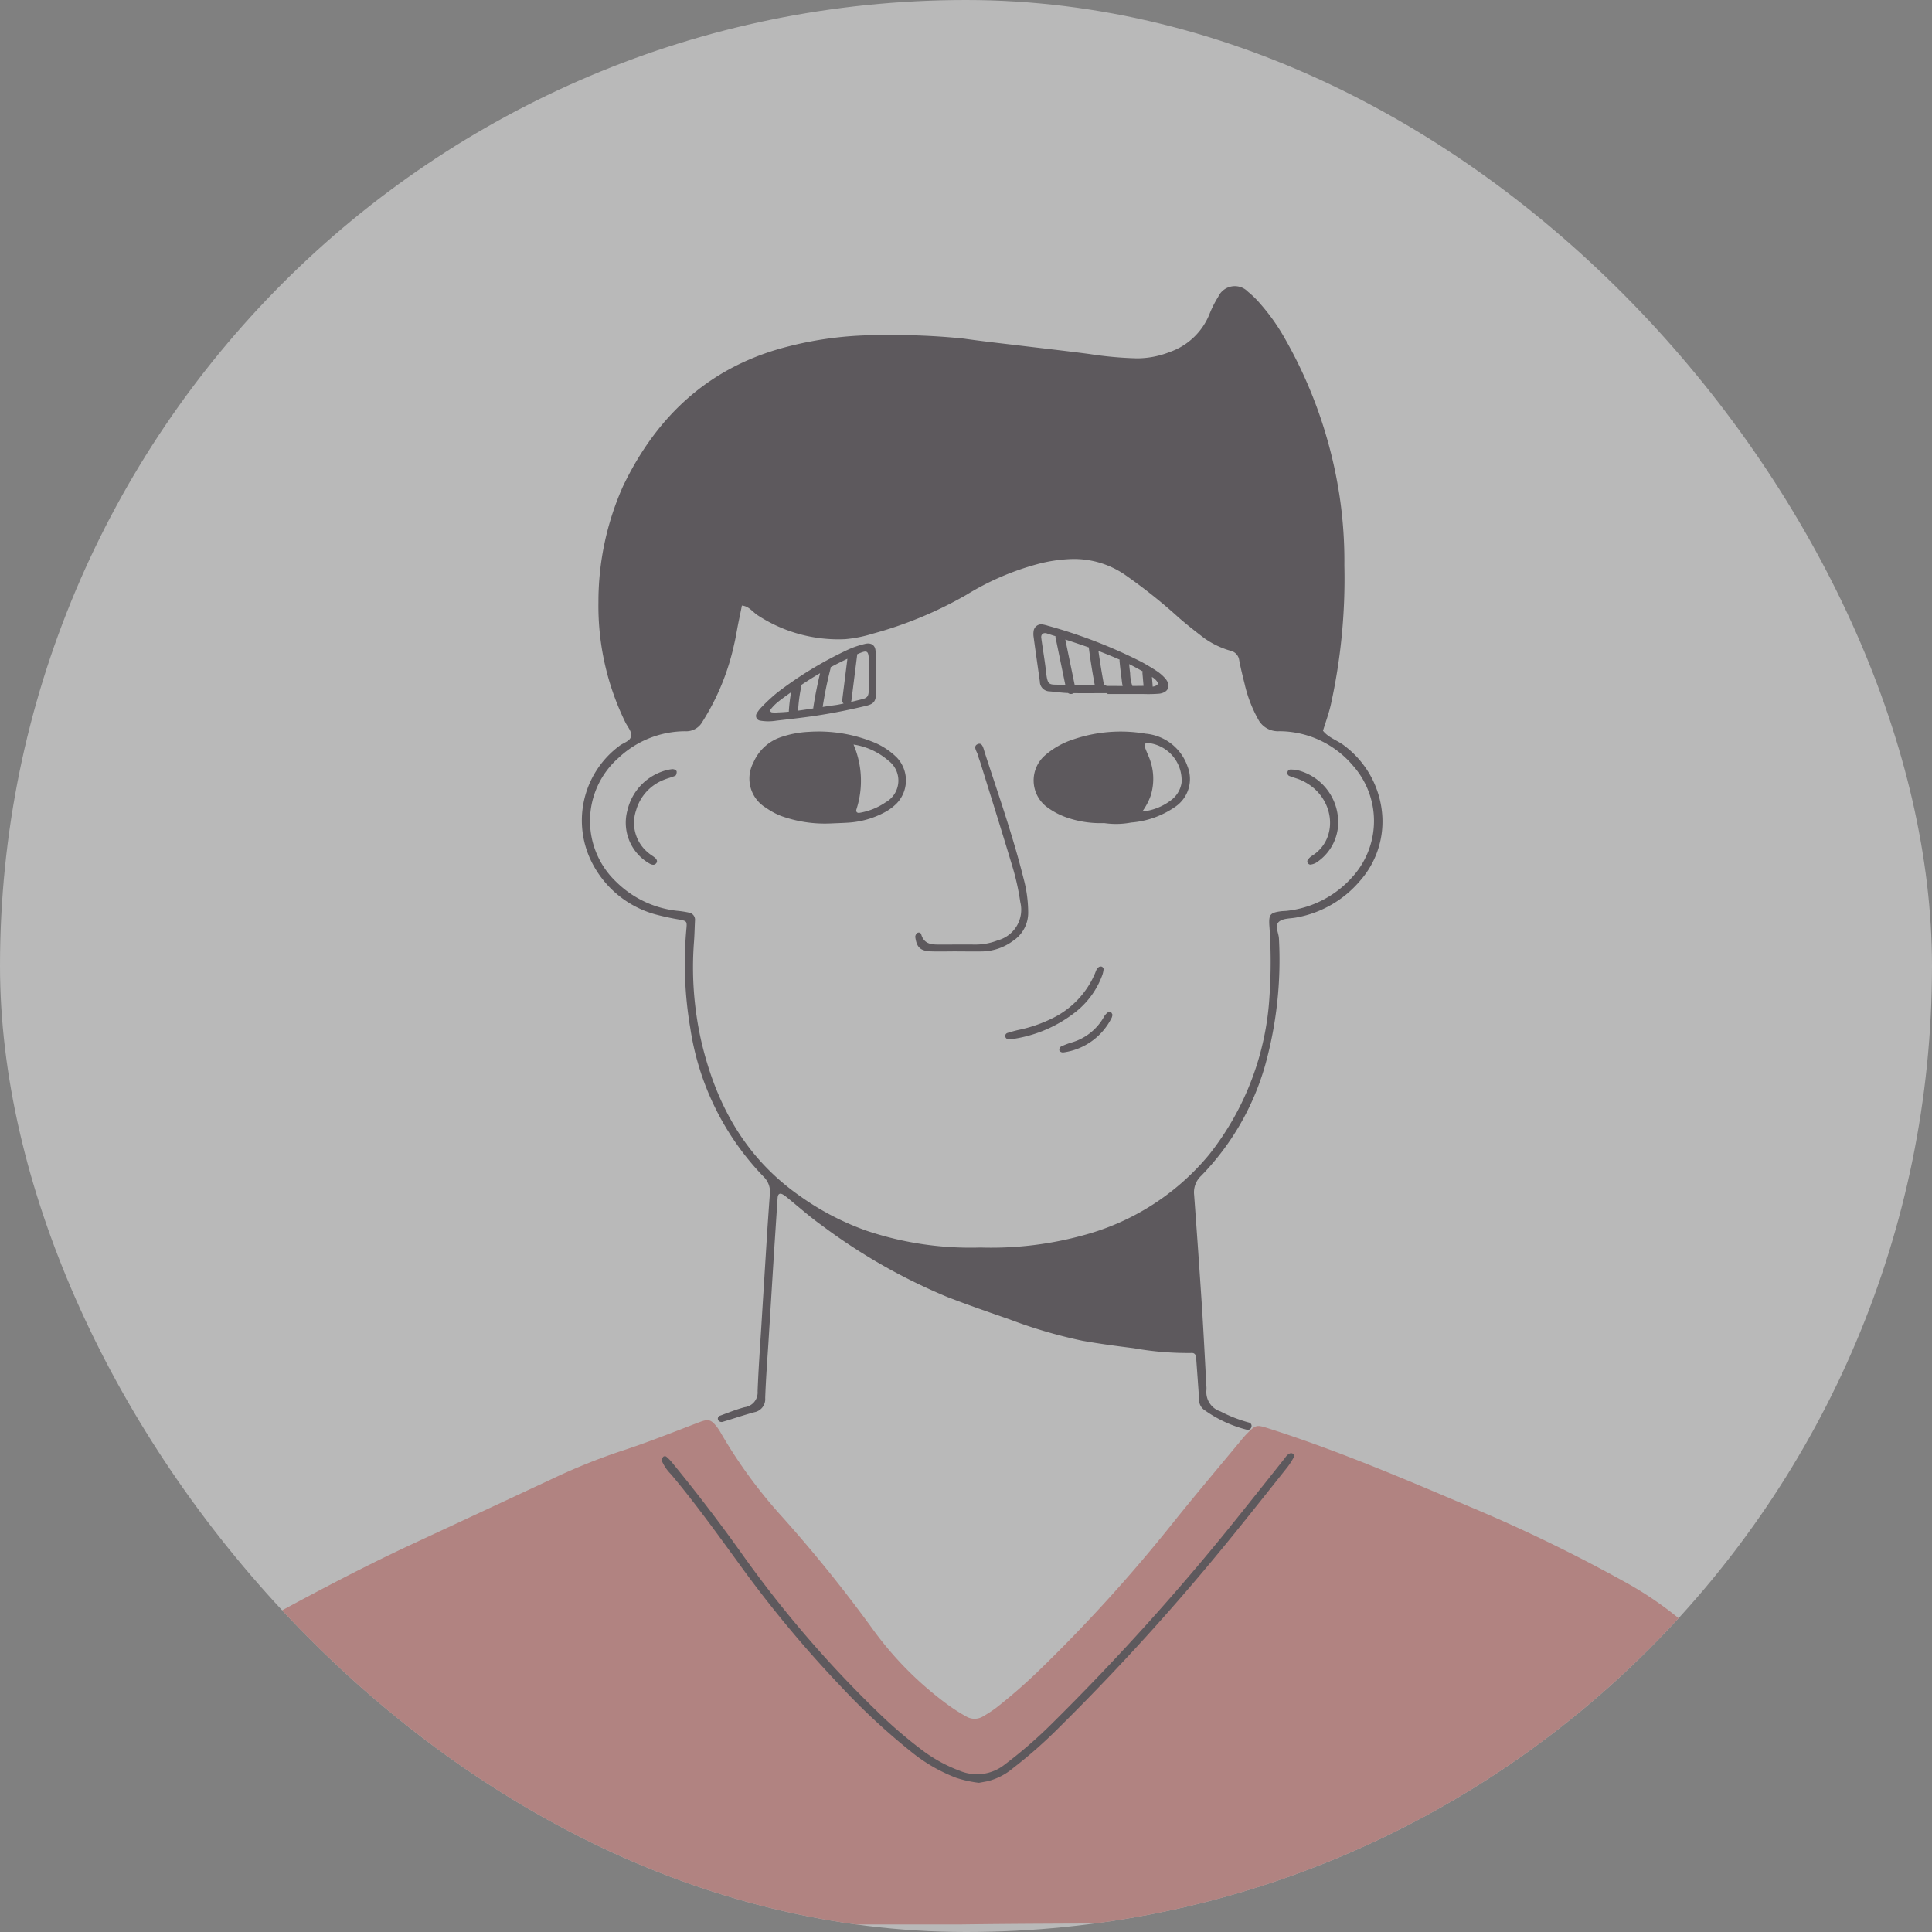 <svg xmlns="http://www.w3.org/2000/svg" xmlns:xlink="http://www.w3.org/1999/xlink" width="142" height="142" viewBox="0 0 142 142">
  <rect x="0" y="0" width="142" height="142" fill="#808080" stroke="none"/>
  <defs>
    <clipPath id="clip-path">
      <rect id="Rectangle_925" data-name="Rectangle 925" width="142" height="142" rx="71" transform="translate(168 425)" fill="#fff"/>
    </clipPath>
  </defs>
  <g id="Group_13272" data-name="Group 13272" transform="translate(-469 -425)" opacity="0.5">
    <rect id="Rectangle_924" data-name="Rectangle 924" width="142" height="142" rx="71" transform="translate(469 425)" fill="#f2f2f2"/>
    <g id="Mask_Group_6" data-name="Mask Group 6" transform="translate(301)" clip-path="url(#clip-path)">
      <g id="Group_13273" data-name="Group 13273" transform="translate(-106.254 161.969)">
        <g id="Group_13272-2" data-name="Group 13272" transform="translate(282.379 284.066)">
          <path id="Path_14985" data-name="Path 14985" d="M344.844,444.658q-22.658,0-45.316,0c-5.1,0-10.2.03-15.292.046-.337,0-.675.011-1.012-.005-.657-.034-.935-.383-.818-1.034s.227-1.329.392-1.982c.725-2.866,1.291-5.774,2.263-8.575a29.766,29.766,0,0,1,2.312-5.11,12.755,12.755,0,0,1,5.014-5.019c3.98-2.167,7.963-4.324,12.074-6.237q5.194-2.416,10.384-4.839a44.773,44.773,0,0,1,5.1-2.054c1.924-.626,3.8-1.378,5.687-2.1.7-.267.887-.212,1.335.367a4.07,4.07,0,0,1,.3.471,36.046,36.046,0,0,0,4.513,6.152,103.718,103.718,0,0,1,6.693,8.317,25.213,25.213,0,0,0,5.554,5.532,12.762,12.762,0,0,0,1.233.777,1.2,1.2,0,0,0,1.283-.023,9.146,9.146,0,0,0,.937-.615q1.592-1.25,3.052-2.655A114.694,114.694,0,0,0,360.575,415c1.619-2.015,3.291-3.989,4.94-5.98.119-.144.242-.287.373-.42.685-.689.7-.689,1.661-.383,5,1.6,9.822,3.647,14.644,5.7a115.424,115.424,0,0,1,11.32,5.473,26.41,26.41,0,0,1,4.878,3.4,19.094,19.094,0,0,1,4.31,5.842,52.161,52.161,0,0,1,4.624,14.734,2.943,2.943,0,0,1,.043.333.578.578,0,0,1-.571.688,9.255,9.255,0,0,1-1.121.042q-9.334.006-18.667.008c-5.66.008-11.32-.024-16.979.06C361.635,444.62,353.239,444.544,344.844,444.658Z" transform="translate(-282.379 -324.246)" fill="#e18581"/>
          <path id="Path_14986" data-name="Path 14986" d="M392.547,323.089a7.014,7.014,0,0,0-2.739-5.209c-.52-.425-1.2-.6-1.626-1.14.2-.648.432-1.275.58-1.93a43,43,0,0,0,.992-10.222,32.141,32.141,0,0,0-.351-5.081,33.466,33.466,0,0,0-4.082-11.7,14.851,14.851,0,0,0-1.761-2.463,6.673,6.673,0,0,0-.884-.864,1.343,1.343,0,0,0-2.193.364,7.834,7.834,0,0,0-.654,1.3,4.882,4.882,0,0,1-2.928,2.766,6.557,6.557,0,0,1-2.409.459,27.153,27.153,0,0,1-3.468-.317c-1.781-.236-3.569-.432-5.351-.648-1.3-.155-2.6-.3-3.9-.486a48.723,48.723,0,0,0-5.951-.25,26.423,26.423,0,0,0-6.9.816c-5.749,1.437-9.669,5.04-12.186,10.283a20.83,20.83,0,0,0-1.808,8.509,19.438,19.438,0,0,0,1.957,8.8c.155.337.472.675.452,1-.02.432-.567.533-.884.789a6.825,6.825,0,0,0-2.24,8.043,7.444,7.444,0,0,0,4.885,4.325,19,19,0,0,0,1.862.4c.445.094.479.135.439.6a28.191,28.191,0,0,0,.283,7.382,19.969,19.969,0,0,0,5.384,10.9,1.542,1.542,0,0,1,.459,1.309c-.067.9-.128,1.795-.189,2.692-.142,2.314-.29,4.629-.432,6.95-.1,1.606-.216,3.212-.277,4.824a1.089,1.089,0,0,1-.945,1.167c-.614.162-1.2.4-1.8.621a.233.233,0,0,0-.142.351.306.306,0,0,0,.283.115c.789-.229,1.565-.5,2.362-.715a.977.977,0,0,0,.8-1.046c.047-1.349.148-2.692.236-4.042.148-2.355.29-4.71.439-7.065.081-1.194.155-2.4.236-3.59.02-.324.175-.4.432-.236a2.568,2.568,0,0,1,.27.2c.843.681,1.653,1.41,2.537,2.038a42.58,42.58,0,0,0,9.251,5.276c1.5.58,3.016,1.107,4.541,1.633a35.584,35.584,0,0,0,5.378,1.579c1.248.223,2.517.391,3.772.547a22.412,22.412,0,0,0,4.251.351c.236-.013.317.162.331.358.074,1.012.148,2.017.216,3.03a.913.913,0,0,0,.351.776,9.225,9.225,0,0,0,3.138,1.471.266.266,0,0,0,.351-.182.253.253,0,0,0-.189-.344,10.454,10.454,0,0,1-2.085-.816,1.49,1.49,0,0,1-1.026-1.565,1.867,1.867,0,0,0-.007-.337c-.1-1.91-.2-3.819-.317-5.722q-.273-4.15-.58-8.293a1.653,1.653,0,0,1,.52-1.4,19.162,19.162,0,0,0,4.689-8.083,28.886,28.886,0,0,0,1.026-9.338c-.014-.432-.351-.972.02-1.268.317-.25.85-.209,1.289-.3a7.962,7.962,0,0,0,4.669-2.712A6.575,6.575,0,0,0,392.547,323.089Zm-2.1,4.278a7.528,7.528,0,0,1-4.838,2.6c-.182.027-.371.02-.56.047-.742.108-.857.236-.81,1.032a36.7,36.7,0,0,1,.013,5.169,20.673,20.673,0,0,1-4.44,11.68,18.021,18.021,0,0,1-9.21,5.917,25.522,25.522,0,0,1-7.591.911,23.935,23.935,0,0,1-8.374-1.235,19.769,19.769,0,0,1-4.946-2.584c-4.008-2.82-6.14-6.761-7.213-11.39a24.532,24.532,0,0,1-.526-7.26c.04-.526.047-1.053.074-1.572a.53.53,0,0,0-.439-.574,7.535,7.535,0,0,0-.884-.135,7.521,7.521,0,0,1-4.474-2.132,6.171,6.171,0,0,1,.169-9.1,7.185,7.185,0,0,1,4.892-1.964,1.358,1.358,0,0,0,1.275-.688A17.591,17.591,0,0,0,344.9,310.4c.115-.472.189-.958.283-1.437s.2-.951.29-1.424c.526.041.8.493,1.194.736a10.818,10.818,0,0,0,6.4,1.734,9.413,9.413,0,0,0,1.977-.391,29.064,29.064,0,0,0,6.93-2.868,19.758,19.758,0,0,1,5.135-2.233,11.007,11.007,0,0,1,2.652-.4,6.618,6.618,0,0,1,3.819,1.127,39.5,39.5,0,0,1,4.042,3.219c.594.513,1.215,1,1.842,1.478a6.362,6.362,0,0,0,1.916.918.819.819,0,0,1,.641.681c.108.587.256,1.174.4,1.754a9.81,9.81,0,0,0,1,2.611,1.64,1.64,0,0,0,1.552.87,7.118,7.118,0,0,1,5.425,2.544A6.124,6.124,0,0,1,390.449,327.367Z" transform="translate(-299.069 -284.066)" fill="#39323a"/>
          <path id="Path_14987" data-name="Path 14987" d="M365.726,435.414a8.782,8.782,0,0,1-1.663-.365,12.028,12.028,0,0,1-3.206-1.83,48.6,48.6,0,0,1-5.272-4.884,86.494,86.494,0,0,1-7.594-9.168c-1.59-2.179-3.163-4.369-4.9-6.434a3.21,3.21,0,0,1-.686-1.018c-.024-.073.064-.2.132-.277a.205.205,0,0,1,.2-.005,2.853,2.853,0,0,1,.393.388q2.638,3.214,5.06,6.6a83.5,83.5,0,0,0,10.073,11.764,34.541,34.541,0,0,0,3.323,2.853,10.913,10.913,0,0,0,2.751,1.5,3.274,3.274,0,0,0,3.287-.469,33.236,33.236,0,0,0,3.317-2.86A177.284,177.284,0,0,0,385.2,415.329q1.474-1.843,2.941-3.692c.138-.173.252-.381.483-.448a.243.243,0,0,1,.2.053c.046.042.1.149.074.188a5.879,5.879,0,0,1-.474.752c-1.445,1.818-2.886,3.64-4.353,5.44a172.733,172.733,0,0,1-12.455,13.728,34.794,34.794,0,0,1-3.368,2.973,4.678,4.678,0,0,1-1.88.972C366.149,435.339,365.928,435.376,365.726,435.414Z" transform="translate(-301.901 -325.413)" fill="#39323a"/>
          <path id="Path_14988" data-name="Path 14988" d="M424.593,459.605a.907.907,0,0,1-.036.24.219.219,0,0,1-.156.119.25.25,0,0,1-.191-.081.678.678,0,0,1-.136-.295c-.121-.889-.238-1.778-.341-2.669a.493.493,0,0,1,.1-.306c.061-.086.176-.158.277-.045a.582.582,0,0,1,.162.279C424.385,457.736,424.481,458.627,424.593,459.605Z" transform="translate(-328.355 -340.155)" fill="#39323a"/>
          <path id="Path_14989" data-name="Path 14989" d="M327.618,457.422c.057-.435.136-1.057.227-1.678.009-.06.109-.163.133-.155.1.035.219.088.254.169a.943.943,0,0,1,.065.43q-.083,1.1-.2,2.206a.236.236,0,0,1-.3.231.326.326,0,0,1-.174-.236C327.6,458.133,327.618,457.873,327.618,457.422Z" transform="translate(-297.092 -339.855)" fill="#39323a"/>
          <path id="Path_14990" data-name="Path 14990" d="M394.241,335.148a3.59,3.59,0,0,0-3.09-2.416,10.808,10.808,0,0,0-5.3.418,5.955,5.955,0,0,0-2.125,1.208,2.452,2.452,0,0,0,.128,3.731,5.439,5.439,0,0,0,1.37.756,7.544,7.544,0,0,0,2.888.459,5.906,5.906,0,0,0,1.977-.04,6.584,6.584,0,0,0,3.232-1.147A2.47,2.47,0,0,0,394.241,335.148Zm-.439,1.174a1.958,1.958,0,0,1-.789,1.309,4.108,4.108,0,0,1-2.1.823,4.586,4.586,0,0,0,.621-1.174,4.174,4.174,0,0,0-.142-2.847c-.1-.243-.209-.479-.29-.729a.2.2,0,0,1,.209-.29A2.758,2.758,0,0,1,393.8,336.323Z" transform="translate(-315.081 -299.843)" fill="#39323a"/>
          <path id="Path_14991" data-name="Path 14991" d="M362.823,334.5a5.2,5.2,0,0,0-1.66-1.113,10.72,10.72,0,0,0-4.818-.789,7.358,7.358,0,0,0-2.085.4,3.356,3.356,0,0,0-1.991,1.856,2.5,2.5,0,0,0,.931,3.333,5.241,5.241,0,0,0,1.08.587,9.461,9.461,0,0,0,3.623.56c.445-.02.9-.034,1.343-.061a6.518,6.518,0,0,0,2.672-.762,3.683,3.683,0,0,0,.891-.661A2.448,2.448,0,0,0,362.823,334.5Zm-.8,3.252a4.789,4.789,0,0,1-1.957.8c-.162.027-.29-.068-.223-.263a6.8,6.8,0,0,0-.216-4.757,5.059,5.059,0,0,1,2.551,1.174A1.83,1.83,0,0,1,362.027,337.754Z" transform="translate(-305.018 -299.844)" fill="#39323a"/>
          <path id="Path_14992" data-name="Path 14992" d="M392.6,324.88a3.276,3.276,0,0,0-.587-.52c-.378-.25-.762-.479-1.154-.695a36.715,36.715,0,0,0-6.9-2.665,2.571,2.571,0,0,0-.439-.1.57.57,0,0,0-.587.425,1.4,1.4,0,0,0-.02.445c.148,1.113.31,2.22.466,3.333a.72.72,0,0,0,.708.722c.455.038.906.108,1.362.122a.36.36,0,0,0,.418.009c.828.011,1.656,0,2.484,0v.067h2.692a10.26,10.26,0,0,0,1.12-.027C392.846,325.905,393.034,325.393,392.6,324.88Zm-7.7.459c-.8-.027-.951.108-1.059-.9-.094-.85-.243-1.694-.358-2.544-.034-.263.155-.418.425-.324.207.069.414.137.622.2a.312.312,0,0,0,0,.083q.358,1.741.718,3.482C385.129,325.341,385.013,325.343,384.9,325.339Zm1.039.014-.688-3.338c.58.19,1.159.382,1.733.584a.342.342,0,0,0,0,.065q.176,1.35.429,2.688C386.916,325.353,386.426,325.356,385.936,325.353Zm2.321.074v-.074h-.175c0-.016,0-.029,0-.046-.155-.814-.285-1.631-.4-2.451q.79.3,1.561.64a.349.349,0,0,0-.01.093c.036.4.08.789.135,1.181.029.207.043.445.094.661C389.062,325.429,388.66,325.426,388.257,325.426Zm1.916-.009a3,3,0,0,1-.161-.929c-.03-.221-.051-.444-.074-.666.337.167.669.348,1,.537a.342.342,0,0,0-.019.15l.078.91c-.273.005-.546.005-.818.007Zm1.486.055a.359.359,0,0,0,.008-.073c-.018-.211-.036-.422-.054-.633a1.214,1.214,0,0,1,.47.477A.513.513,0,0,1,391.659,325.473Z" transform="translate(-315.076 -296.046)" fill="#39323a"/>
          <path id="Path_14993" data-name="Path 14993" d="M361.529,325.323h-.047c0-.6.034-1.2-.007-1.795-.027-.439-.351-.628-.8-.506a6.593,6.593,0,0,0-1.167.391,27.98,27.98,0,0,0-5.27,3.192,13.246,13.246,0,0,0-1.154,1.073,2.37,2.37,0,0,0-.337.439.352.352,0,0,0,.216.533,3.576,3.576,0,0,0,1.228.007c1.113-.128,2.233-.25,3.34-.432,1.066-.169,2.132-.391,3.185-.641.655-.148.783-.344.81-1.026C361.542,326.147,361.529,325.735,361.529,325.323Zm-7.665,2.726c-.162-.027-.135-.175-.074-.25a3.478,3.478,0,0,1,.466-.479c.327-.267.671-.506,1.011-.752A12.37,12.37,0,0,0,355.1,328c-.262.024-.526.044-.791.051A2.461,2.461,0,0,1,353.864,328.049Zm3.036-.292c-.372.059-.744.115-1.117.165A11.33,11.33,0,0,1,356,326.23a.351.351,0,0,0-.011-.177c.462-.308.93-.606,1.41-.883-.2.839-.373,1.684-.5,2.538A.381.381,0,0,0,356.9,327.757Zm2.233-.36c-.206.043-.411.092-.62.119-.308.039-.616.086-.923.134a28.935,28.935,0,0,1,.583-2.843.3.3,0,0,0,0-.077c.406-.216.816-.424,1.234-.619q-.19,1.509-.379,3.018A.282.282,0,0,0,359.133,327.4Zm1.849-2.168h-.007c0,.412.013.823,0,1.228s-.108.533-.5.628c-.269.065-.538.134-.808.2a.336.336,0,0,0,.036-.107l.422-3.356a.313.313,0,0,0,0-.044c.829-.365.866-.312.86.891Z" transform="translate(-305.249 -296.725)" fill="#39323a"/>
          <path id="Path_14994" data-name="Path 14994" d="M373.106,349.165c-.636,0-1.273.02-1.908,0-.791-.032-1.062-.29-1.163-1.066a.383.383,0,0,1,.138-.279.2.2,0,0,1,.29.06c.219.831.876.786,1.516.785.824,0,1.648-.009,2.471,0a4.445,4.445,0,0,0,1.645-.311,2.329,2.329,0,0,0,1.66-2.809,18.286,18.286,0,0,0-.519-2.41c-.781-2.615-1.6-5.218-2.411-7.826-.055-.179-.132-.352-.174-.533-.067-.293-.431-.693,0-.854.329-.122.406.37.491.63.991,3.059,2.062,6.094,2.842,9.217a9.732,9.732,0,0,1,.351,2.548,2.472,2.472,0,0,1-1.128,2.084,3.939,3.939,0,0,1-2.194.767c-.636.012-1.272,0-1.908,0Z" transform="translate(-310.889 -300.275)" fill="#39323a"/>
          <path id="Path_14995" data-name="Path 14995" d="M341.943,336.67c.184.021.29.088.3.2,0,.1-.037.256-.1.286-.272.121-.568.186-.842.3a3.4,3.4,0,0,0-2.042,2.245,2.838,2.838,0,0,0,.918,3.138c.14.123.308.213.452.332.118.1.223.24.132.385-.119.186-.3.171-.491.071a3.456,3.456,0,0,1-1.643-3.949,3.978,3.978,0,0,1,2.945-2.949A3.235,3.235,0,0,1,341.943,336.67Z" transform="translate(-300.631 -301.176)" fill="#39323a"/>
          <path id="Path_14996" data-name="Path 14996" d="M414.282,340.158a3.541,3.541,0,0,1-1.615,3.418,1.077,1.077,0,0,1-.413.13.242.242,0,0,1-.179-.108.226.226,0,0,1-.028-.2,1.088,1.088,0,0,1,.3-.32c2.093-1.269,1.727-4.482-.785-5.586-.272-.119-.565-.19-.843-.3a.232.232,0,0,1-.141-.273.217.217,0,0,1,.22-.2,2.5,2.5,0,0,1,.552.056A3.938,3.938,0,0,1,414.282,340.158Z" transform="translate(-324.075 -301.192)" fill="#39323a"/>
          <path id="Path_14997" data-name="Path 14997" d="M380.054,363.516a.249.249,0,0,1-.218-.215.231.231,0,0,1,.171-.25c.246-.079.5-.148.749-.208a10.35,10.35,0,0,0,2.63-.911,6.477,6.477,0,0,0,3.059-3.283c.069-.172.118-.36.3-.455a.25.25,0,0,1,.2-.007.236.236,0,0,1,.121.169,1.8,1.8,0,0,1-.09.428,6.11,6.11,0,0,1-1.928,2.695,9.769,9.769,0,0,1-4.883,2.048A.412.412,0,0,1,380.054,363.516Z" transform="translate(-314.077 -308.168)" fill="#39323a"/>
          <path id="Path_14998" data-name="Path 14998" d="M389.633,363.321a1.1,1.1,0,0,1-.054.213,4.662,4.662,0,0,1-3.565,2.561.323.323,0,0,1-.281-.126.276.276,0,0,1,.193-.343,6.351,6.351,0,0,1,.623-.241,3.985,3.985,0,0,0,2.476-1.943,1.1,1.1,0,0,1,.3-.315.229.229,0,0,1,.2.02C389.577,363.181,389.6,363.262,389.633,363.321Z" transform="translate(-315.991 -309.777)" fill="#39323a"/>
        </g>
      </g>
    </g>
  </g>
</svg>
